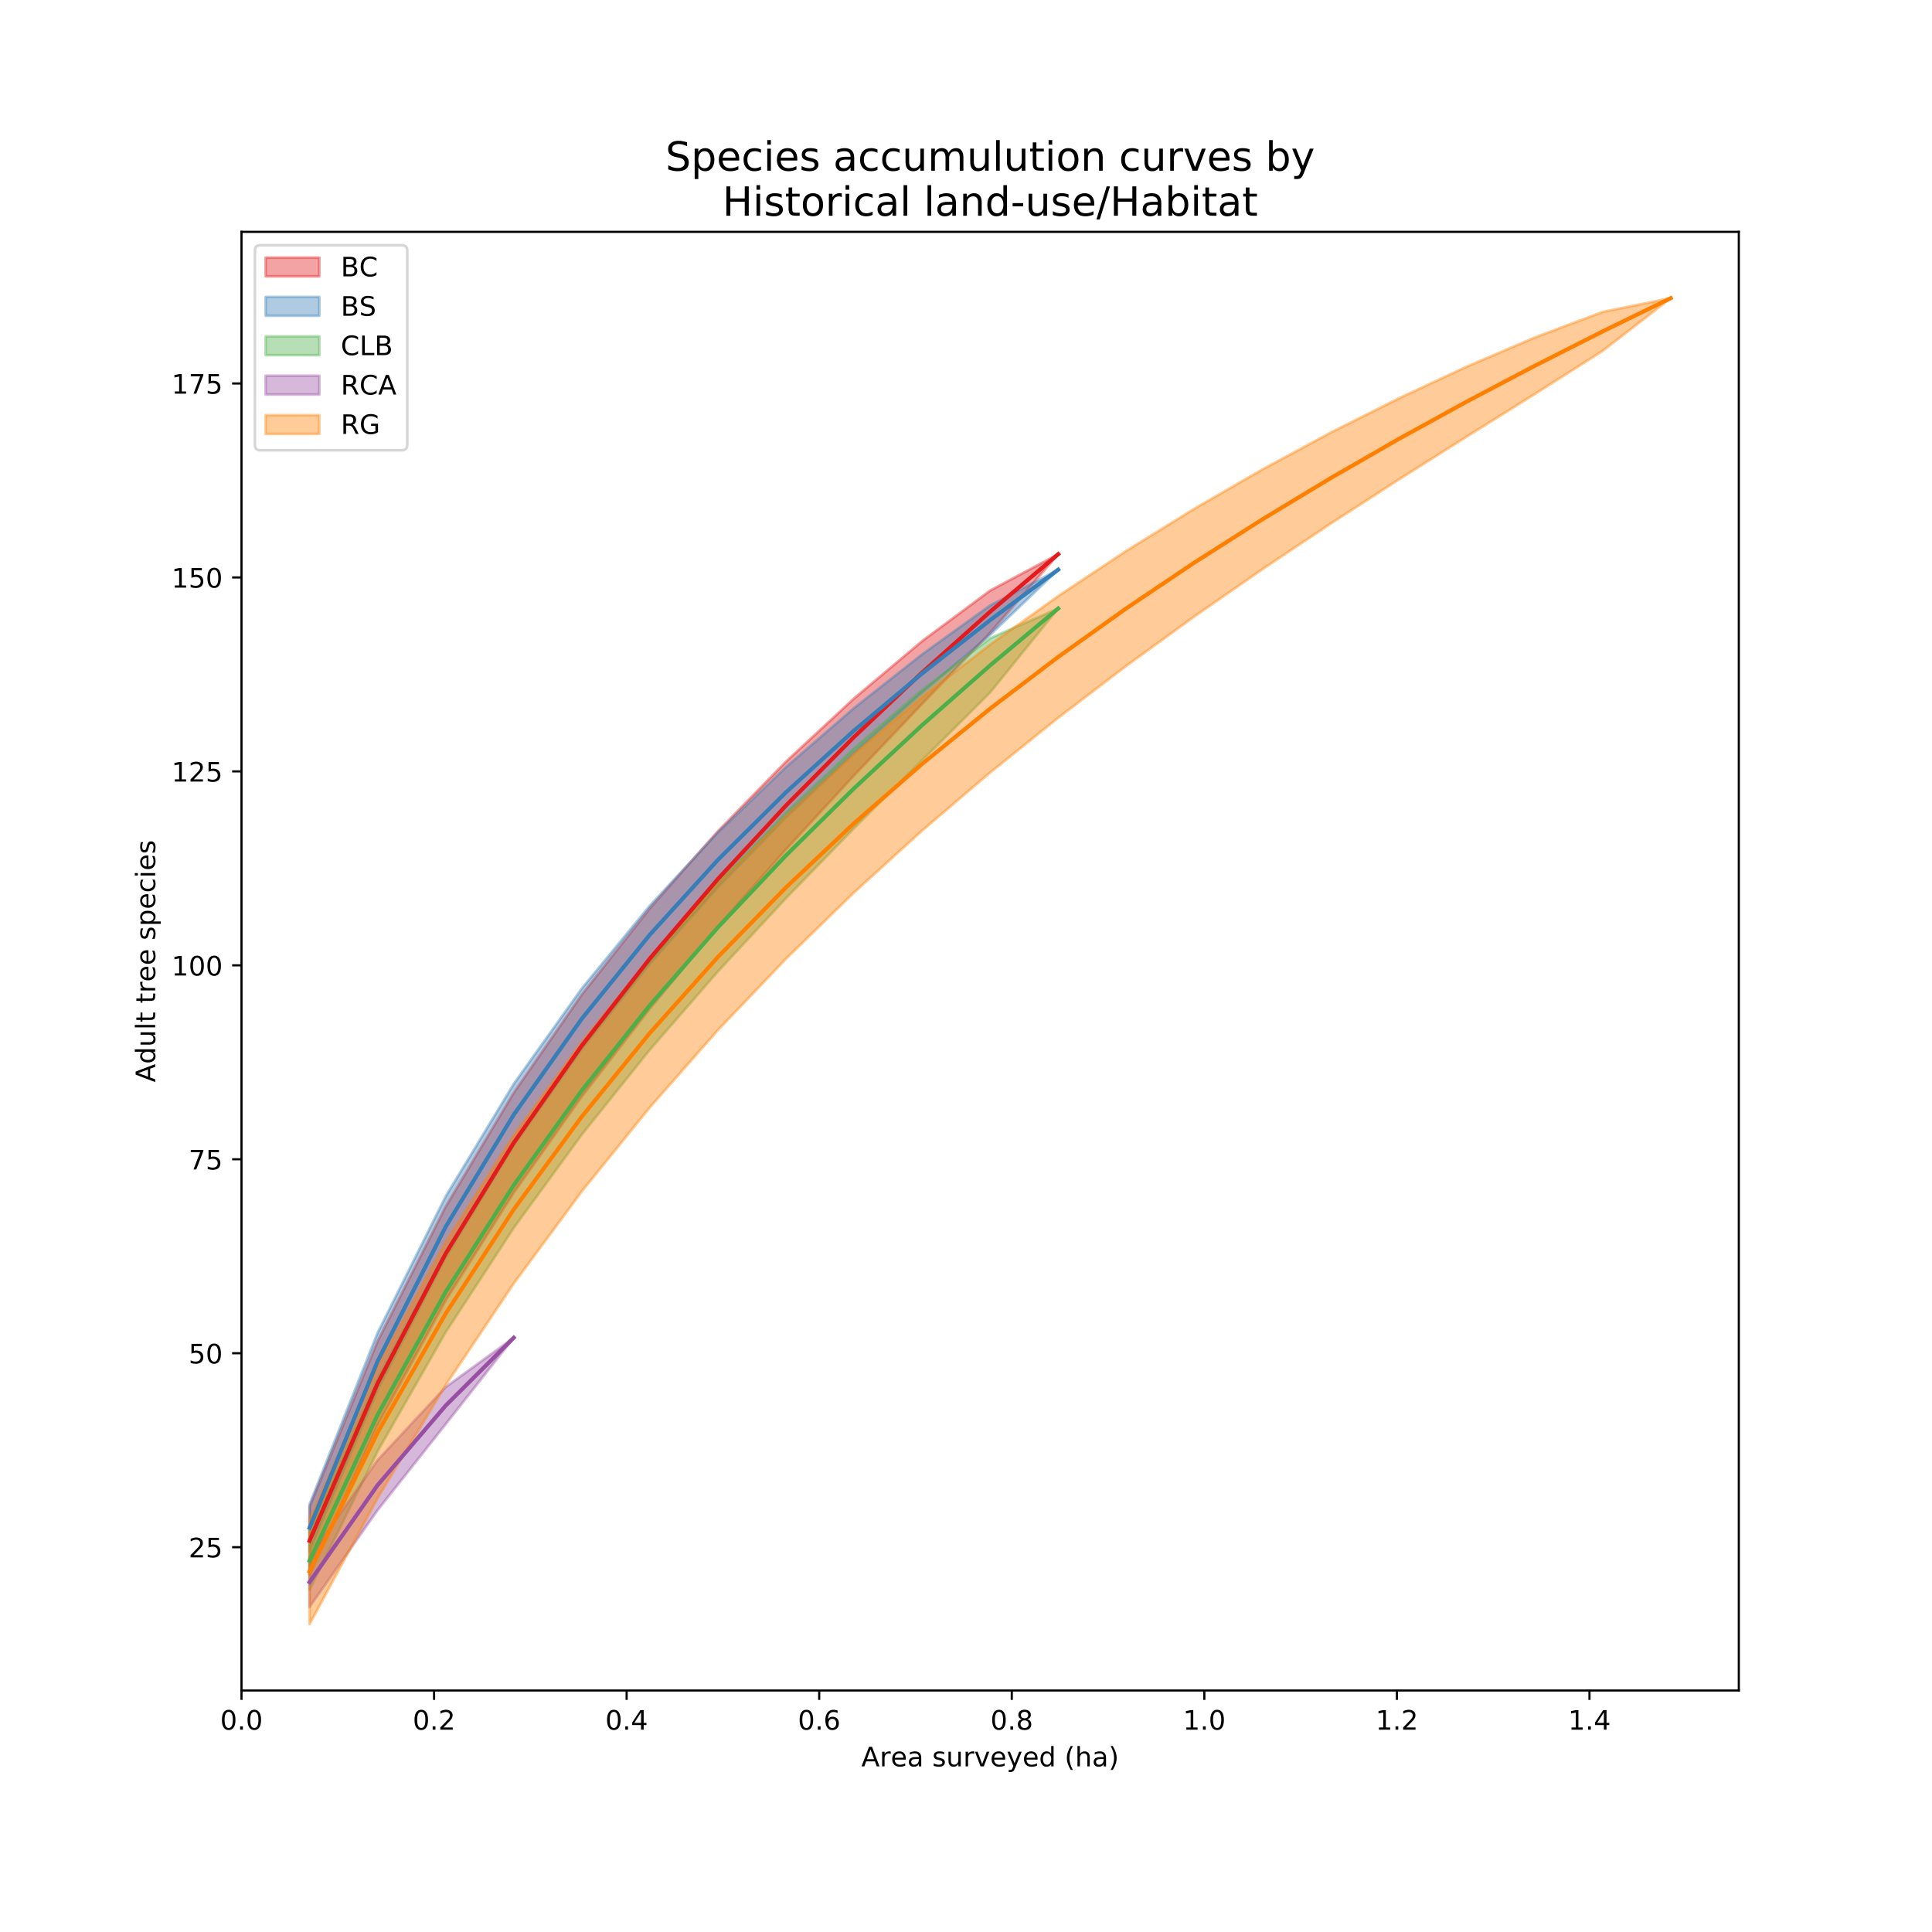 <?xml version="1.0" encoding="UTF-8" standalone="no"?>
<!-- Created with matplotlib (https://matplotlib.org/) -->

<svg
   xmlns:dc="http://purl.org/dc/elements/1.1/"
   xmlns:cc="http://creativecommons.org/ns#"
   xmlns:rdf="http://www.w3.org/1999/02/22-rdf-syntax-ns#"
   xmlns:svg="http://www.w3.org/2000/svg"
   xmlns="http://www.w3.org/2000/svg"
   xmlns:xlink="http://www.w3.org/1999/xlink"
   xmlns:sodipodi="http://sodipodi.sourceforge.net/DTD/sodipodi-0.dtd"
   xmlns:inkscape="http://www.inkscape.org/namespaces/inkscape"
   height="720pt"
   version="1.1"
   viewBox="0 0 720 720"
   width="720pt"
   id="svg640"
   sodipodi:docname="LandUseSAC.svg"
   inkscape:export-filename="/home/daniel/Documents/analyses/losCedrosTrees/anaData/graphics/png/Fig1C_landuseSAC.png"
   inkscape:export-xdpi="200"
   inkscape:export-ydpi="200"
   inkscape:version="0.92.5 (2060ec1f9f, 2020-04-08)">
  <sodipodi:namedview
     pagecolor="#ffffff"
     bordercolor="#666666"
     borderopacity="1"
     objecttolerance="10"
     gridtolerance="10"
     guidetolerance="10"
     inkscape:pageopacity="0"
     inkscape:pageshadow="2"
     inkscape:window-width="1528"
     inkscape:window-height="836"
     id="namedview642"
     showgrid="false"
     inkscape:zoom="0.24583333"
     inkscape:cx="480"
     inkscape:cy="480"
     inkscape:window-x="72"
     inkscape:window-y="27"
     inkscape:window-maximized="1"
     inkscape:current-layer="svg640" />
  <defs
     id="defs4">
    <style
       type="text/css"
       id="style2">
*{stroke-linecap:butt;stroke-linejoin:round;}
  </style>
  </defs>
  <g
     id="figure_1">
    <g
       id="patch_1">
      <path
         d="M 0 720  L 720 720  L 720 0  L 0 0  z "
         style="fill:#ffffff;"
         id="path6" />
    </g>
    <g
       id="axes_1">
      <g
         id="patch_2">
        <path
           d="M 90 630  L 648 630  L 648 86.4  L 90 86.4  z "
           style="fill:#ffffff;"
           id="path9" />
      </g>
      <g
         id="PolyCollection_1">
        <defs
           id="defs13">
          <path
             d="M 115.364 -158.413  L 115.364 -133.227  L 140.727 -188.829  L 166.091 -235.339  L 191.455 -275.506  L 216.818 -311.352  L 242.182 -344.11  L 267.545 -374.621  L 292.909 -403.455  L 318.273 -431  L 343.636 -457.677  L 369 -484.169  L 394.364 -513.482  L 394.364 -513.482  L 394.364 -513.482  L 369 -499.909  L 343.636 -481.062  L 318.273 -459.71  L 292.909 -436.148  L 267.545 -410.221  L 242.182 -381.482  L 216.818 -349.293  L 191.455 -312.71  L 166.091 -270.318  L 140.727 -220.122  L 115.364 -158.413  z "
             id="mbe2c7a19f0"
             style="stroke:#e41a1c;stroke-opacity:0.4;" />
        </defs>
        <g
           clip-path="url(#pd5fb46b1fd)"
           id="g17">
          <use
             style="fill:#e41a1c;fill-opacity:0.4;stroke:#e41a1c;stroke-opacity:0.4;"
             x="0"
             xlink:href="#mbe2c7a19f0"
             y="720"
             id="use15" />
        </g>
      </g>
      <g
         id="PolyCollection_2">
        <defs
           id="defs21">
          <path
             d="M 115.364 -159.352  L 115.364 -141.925  L 140.727 -202.124  L 166.091 -251.499  L 191.455 -293.104  L 216.818 -329.081  L 242.182 -360.841  L 267.545 -389.366  L 292.909 -415.361  L 318.273 -439.362  L 343.636 -461.899  L 369 -483.434  L 394.364 -507.699  L 394.364 -507.699  L 394.364 -507.699  L 369 -494.38  L 343.636 -476.139  L 318.273 -456.132  L 292.909 -434.113  L 267.545 -409.749  L 242.182 -382.493  L 216.818 -351.613  L 191.455 -316.046  L 166.091 -274.134  L 140.727 -223.299  L 115.364 -159.352  z "
             id="md3414f734a"
             style="stroke:#377eb8;stroke-opacity:0.4;" />
        </defs>
        <g
           clip-path="url(#pd5fb46b1fd)"
           id="g25">
          <use
             style="fill:#377eb8;fill-opacity:0.4;stroke:#377eb8;stroke-opacity:0.4;"
             x="0"
             xlink:href="#md3414f734a"
             y="720"
             id="use23" />
        </g>
      </g>
      <g
         id="PolyCollection_3">
        <defs
           id="defs29">
          <path
             d="M 115.364 -149.177  L 115.364 -127.525  L 140.727 -179.174  L 166.091 -223.507  L 191.455 -262.404  L 216.818 -297.185  L 242.182 -328.799  L 267.545 -357.956  L 292.909 -385.269  L 318.273 -411.336  L 343.636 -436.606  L 369 -461.934  L 394.364 -493.244  L 394.364 -493.244  L 394.364 -493.244  L 369 -482.149  L 343.636 -462.883  L 318.273 -441.079  L 292.909 -417.129  L 267.545 -390.833  L 242.182 -361.943  L 216.818 -329.978  L 191.455 -294.213  L 166.091 -253.58  L 140.727 -206.298  L 115.364 -149.177  z "
             id="m86d11d5c8f"
             style="stroke:#4daf4a;stroke-opacity:0.4;" />
        </defs>
        <g
           clip-path="url(#pd5fb46b1fd)"
           id="g33">
          <use
             style="fill:#4daf4a;fill-opacity:0.4;stroke:#4daf4a;stroke-opacity:0.4;"
             x="0"
             xlink:href="#m86d11d5c8f"
             y="720"
             id="use31" />
        </g>
      </g>
      <g
         id="PolyCollection_4">
        <defs
           id="defs37">
          <path
             d="M 115.364 -139.656  L 115.364 -121.144  L 140.727 -157.231  L 166.091 -189.279  L 191.455 -221.472  L 191.455 -221.472  L 191.455 -221.472  L 166.091 -203.07  L 140.727 -175.849  L 115.364 -139.656  z "
             id="mf42bf77bb5"
             style="stroke:#984ea3;stroke-opacity:0.4;" />
        </defs>
        <g
           clip-path="url(#pd5fb46b1fd)"
           id="g41">
          <use
             style="fill:#984ea3;fill-opacity:0.4;stroke:#984ea3;stroke-opacity:0.4;"
             x="0"
             xlink:href="#mf42bf77bb5"
             y="720"
             id="use39" />
        </g>
      </g>
      <g
         id="PolyCollection_5">
        <defs
           id="defs45">
          <path
             d="M 115.364 -153.939  L 115.364 -114.709  L 140.727 -161.723  L 166.091 -203.818  L 191.455 -241.682  L 216.818 -276.003  L 242.182 -307.331  L 267.545 -336.106  L 292.909 -362.691  L 318.273 -387.39  L 343.636 -410.453  L 369 -432.097  L 394.364 -452.507  L 419.727 -471.845  L 445.091 -490.254  L 470.455 -507.869  L 495.818 -524.815  L 521.182 -541.224  L 546.545 -557.254  L 571.909 -573.11  L 597.273 -589.244  L 622.636 -608.891  L 622.636 -608.891  L 622.636 -608.891  L 597.273 -603.757  L 571.909 -594.2  L 546.545 -583.34  L 521.182 -571.498  L 495.818 -558.738  L 470.455 -545.058  L 445.091 -530.409  L 419.727 -514.713  L 394.364 -497.868  L 369 -479.744  L 343.636 -460.18  L 318.273 -438.979  L 292.909 -415.893  L 267.545 -390.61  L 242.182 -362.733  L 216.818 -331.732  L 191.455 -296.878  L 166.091 -257.092  L 140.727 -210.594  L 115.364 -153.939  z "
             id="ma23b5cc441"
             style="stroke:#ff7f00;stroke-opacity:0.4;" />
        </defs>
        <g
           clip-path="url(#pd5fb46b1fd)"
           id="g49">
          <use
             style="fill:#ff7f00;fill-opacity:0.4;stroke:#ff7f00;stroke-opacity:0.4;"
             x="0"
             xlink:href="#ma23b5cc441"
             y="720"
             id="use47" />
        </g>
      </g>
      <g
         id="matplotlib.axis_1">
        <g
           id="xtick_1">
          <g
             id="line2d_1">
            <defs
               id="defs53">
              <path
                 d="M 0 0  L 0 3.5  "
                 id="m567bb59983"
                 style="stroke:#000000;stroke-width:0.8;" />
            </defs>
            <g
               id="g57">
              <use
                 style="stroke:#000000;stroke-width:0.8;"
                 x="90"
                 xlink:href="#m567bb59983"
                 y="630"
                 id="use55" />
            </g>
          </g>
          <g
             id="text_1">
            <!-- 0.0 -->
            <defs
               id="defs62">
              <path
                 d="M 31.781 66.406  Q 24.172 66.406 20.328 58.906  Q 16.5 51.422 16.5 36.375  Q 16.5 21.391 20.328 13.891  Q 24.172 6.391 31.781 6.391  Q 39.453 6.391 43.281 13.891  Q 47.125 21.391 47.125 36.375  Q 47.125 51.422 43.281 58.906  Q 39.453 66.406 31.781 66.406  z M 31.781 74.219  Q 44.047 74.219 50.516 64.516  Q 56.984 54.828 56.984 36.375  Q 56.984 17.969 50.516 8.266  Q 44.047 -1.422 31.781 -1.422  Q 19.531 -1.422 13.062 8.266  Q 6.594 17.969 6.594 36.375  Q 6.594 54.828 13.062 64.516  Q 19.531 74.219 31.781 74.219  z "
                 id="DejaVuSans-48" />
              <path
                 d="M 10.688 12.406  L 21 12.406  L 21 0  L 10.688 0  z "
                 id="DejaVuSans-46" />
            </defs>
            <g
               transform="translate(82.048 644.598)scale(0.1 -0.1)"
               id="g70">
              <use
                 xlink:href="#DejaVuSans-48"
                 id="use64" />
              <use
                 x="63.623"
                 xlink:href="#DejaVuSans-46"
                 id="use66" />
              <use
                 x="95.41"
                 xlink:href="#DejaVuSans-48"
                 id="use68" />
            </g>
          </g>
        </g>
        <g
           id="xtick_2">
          <g
             id="line2d_2">
            <g
               id="g76">
              <use
                 style="stroke:#000000;stroke-width:0.8;"
                 x="161.764"
                 xlink:href="#m567bb59983"
                 y="630"
                 id="use74" />
            </g>
          </g>
          <g
             id="text_2">
            <!-- 0.2 -->
            <defs
               id="defs80">
              <path
                 d="M 19.188 8.297  L 53.609 8.297  L 53.609 0  L 7.328 0  L 7.328 8.297  Q 12.938 14.109 22.625 23.891  Q 32.328 33.688 34.812 36.531  Q 39.547 41.844 41.422 45.531  Q 43.312 49.219 43.312 52.781  Q 43.312 58.594 39.234 62.25  Q 35.156 65.922 28.609 65.922  Q 23.969 65.922 18.812 64.312  Q 13.672 62.703 7.812 59.422  L 7.812 69.391  Q 13.766 71.781 18.938 73  Q 24.125 74.219 28.422 74.219  Q 39.75 74.219 46.484 68.547  Q 53.219 62.891 53.219 53.422  Q 53.219 48.922 51.531 44.891  Q 49.859 40.875 45.406 35.406  Q 44.188 33.984 37.641 27.219  Q 31.109 20.453 19.188 8.297  z "
                 id="DejaVuSans-50" />
            </defs>
            <g
               transform="translate(153.813 644.598)scale(0.1 -0.1)"
               id="g88">
              <use
                 xlink:href="#DejaVuSans-48"
                 id="use82" />
              <use
                 x="63.623"
                 xlink:href="#DejaVuSans-46"
                 id="use84" />
              <use
                 x="95.41"
                 xlink:href="#DejaVuSans-50"
                 id="use86" />
            </g>
          </g>
        </g>
        <g
           id="xtick_3">
          <g
             id="line2d_3">
            <g
               id="g94">
              <use
                 style="stroke:#000000;stroke-width:0.8;"
                 x="233.529"
                 xlink:href="#m567bb59983"
                 y="630"
                 id="use92" />
            </g>
          </g>
          <g
             id="text_3">
            <!-- 0.4 -->
            <defs
               id="defs98">
              <path
                 d="M 37.797 64.312  L 12.891 25.391  L 37.797 25.391  z M 35.203 72.906  L 47.609 72.906  L 47.609 25.391  L 58.016 25.391  L 58.016 17.188  L 47.609 17.188  L 47.609 0  L 37.797 0  L 37.797 17.188  L 4.891 17.188  L 4.891 26.703  z "
                 id="DejaVuSans-52" />
            </defs>
            <g
               transform="translate(225.577 644.598)scale(0.1 -0.1)"
               id="g106">
              <use
                 xlink:href="#DejaVuSans-48"
                 id="use100" />
              <use
                 x="63.623"
                 xlink:href="#DejaVuSans-46"
                 id="use102" />
              <use
                 x="95.41"
                 xlink:href="#DejaVuSans-52"
                 id="use104" />
            </g>
          </g>
        </g>
        <g
           id="xtick_4">
          <g
             id="line2d_4">
            <g
               id="g112">
              <use
                 style="stroke:#000000;stroke-width:0.8;"
                 x="305.293"
                 xlink:href="#m567bb59983"
                 y="630"
                 id="use110" />
            </g>
          </g>
          <g
             id="text_4">
            <!-- 0.6 -->
            <defs
               id="defs116">
              <path
                 d="M 33.016 40.375  Q 26.375 40.375 22.484 35.828  Q 18.609 31.297 18.609 23.391  Q 18.609 15.531 22.484 10.953  Q 26.375 6.391 33.016 6.391  Q 39.656 6.391 43.531 10.953  Q 47.406 15.531 47.406 23.391  Q 47.406 31.297 43.531 35.828  Q 39.656 40.375 33.016 40.375  z M 52.594 71.297  L 52.594 62.312  Q 48.875 64.062 45.094 64.984  Q 41.312 65.922 37.594 65.922  Q 27.828 65.922 22.672 59.328  Q 17.531 52.734 16.797 39.406  Q 19.672 43.656 24.016 45.922  Q 28.375 48.188 33.594 48.188  Q 44.578 48.188 50.953 41.516  Q 57.328 34.859 57.328 23.391  Q 57.328 12.156 50.688 5.359  Q 44.047 -1.422 33.016 -1.422  Q 20.359 -1.422 13.672 8.266  Q 6.984 17.969 6.984 36.375  Q 6.984 53.656 15.188 63.938  Q 23.391 74.219 37.203 74.219  Q 40.922 74.219 44.703 73.484  Q 48.484 72.75 52.594 71.297  z "
                 id="DejaVuSans-54" />
            </defs>
            <g
               transform="translate(297.342 644.598)scale(0.1 -0.1)"
               id="g124">
              <use
                 xlink:href="#DejaVuSans-48"
                 id="use118" />
              <use
                 x="63.623"
                 xlink:href="#DejaVuSans-46"
                 id="use120" />
              <use
                 x="95.41"
                 xlink:href="#DejaVuSans-54"
                 id="use122" />
            </g>
          </g>
        </g>
        <g
           id="xtick_5">
          <g
             id="line2d_5">
            <g
               id="g130">
              <use
                 style="stroke:#000000;stroke-width:0.8;"
                 x="377.058"
                 xlink:href="#m567bb59983"
                 y="630"
                 id="use128" />
            </g>
          </g>
          <g
             id="text_5">
            <!-- 0.8 -->
            <defs
               id="defs134">
              <path
                 d="M 31.781 34.625  Q 24.75 34.625 20.719 30.859  Q 16.703 27.094 16.703 20.516  Q 16.703 13.922 20.719 10.156  Q 24.75 6.391 31.781 6.391  Q 38.812 6.391 42.859 10.172  Q 46.922 13.969 46.922 20.516  Q 46.922 27.094 42.891 30.859  Q 38.875 34.625 31.781 34.625  z M 21.922 38.812  Q 15.578 40.375 12.031 44.719  Q 8.5 49.078 8.5 55.328  Q 8.5 64.062 14.719 69.141  Q 20.953 74.219 31.781 74.219  Q 42.672 74.219 48.875 69.141  Q 55.078 64.062 55.078 55.328  Q 55.078 49.078 51.531 44.719  Q 48 40.375 41.703 38.812  Q 48.828 37.156 52.797 32.312  Q 56.781 27.484 56.781 20.516  Q 56.781 9.906 50.312 4.234  Q 43.844 -1.422 31.781 -1.422  Q 19.734 -1.422 13.25 4.234  Q 6.781 9.906 6.781 20.516  Q 6.781 27.484 10.781 32.312  Q 14.797 37.156 21.922 38.812  z M 18.312 54.391  Q 18.312 48.734 21.844 45.562  Q 25.391 42.391 31.781 42.391  Q 38.141 42.391 41.719 45.562  Q 45.312 48.734 45.312 54.391  Q 45.312 60.062 41.719 63.234  Q 38.141 66.406 31.781 66.406  Q 25.391 66.406 21.844 63.234  Q 18.312 60.062 18.312 54.391  z "
                 id="DejaVuSans-56" />
            </defs>
            <g
               transform="translate(369.106 644.598)scale(0.1 -0.1)"
               id="g142">
              <use
                 xlink:href="#DejaVuSans-48"
                 id="use136" />
              <use
                 x="63.623"
                 xlink:href="#DejaVuSans-46"
                 id="use138" />
              <use
                 x="95.41"
                 xlink:href="#DejaVuSans-56"
                 id="use140" />
            </g>
          </g>
        </g>
        <g
           id="xtick_6">
          <g
             id="line2d_6">
            <g
               id="g148">
              <use
                 style="stroke:#000000;stroke-width:0.8;"
                 x="448.822"
                 xlink:href="#m567bb59983"
                 y="630"
                 id="use146" />
            </g>
          </g>
          <g
             id="text_6">
            <!-- 1.0 -->
            <defs
               id="defs152">
              <path
                 d="M 12.406 8.297  L 28.516 8.297  L 28.516 63.922  L 10.984 60.406  L 10.984 69.391  L 28.422 72.906  L 38.281 72.906  L 38.281 8.297  L 54.391 8.297  L 54.391 0  L 12.406 0  z "
                 id="DejaVuSans-49" />
            </defs>
            <g
               transform="translate(440.87 644.598)scale(0.1 -0.1)"
               id="g160">
              <use
                 xlink:href="#DejaVuSans-49"
                 id="use154" />
              <use
                 x="63.623"
                 xlink:href="#DejaVuSans-46"
                 id="use156" />
              <use
                 x="95.41"
                 xlink:href="#DejaVuSans-48"
                 id="use158" />
            </g>
          </g>
        </g>
        <g
           id="xtick_7">
          <g
             id="line2d_7">
            <g
               id="g166">
              <use
                 style="stroke:#000000;stroke-width:0.8;"
                 x="520.586"
                 xlink:href="#m567bb59983"
                 y="630"
                 id="use164" />
            </g>
          </g>
          <g
             id="text_7">
            <!-- 1.2 -->
            <g
               transform="translate(512.635 644.598)scale(0.1 -0.1)"
               id="g175">
              <use
                 xlink:href="#DejaVuSans-49"
                 id="use169" />
              <use
                 x="63.623"
                 xlink:href="#DejaVuSans-46"
                 id="use171" />
              <use
                 x="95.41"
                 xlink:href="#DejaVuSans-50"
                 id="use173" />
            </g>
          </g>
        </g>
        <g
           id="xtick_8">
          <g
             id="line2d_8">
            <g
               id="g181">
              <use
                 style="stroke:#000000;stroke-width:0.8;"
                 x="592.351"
                 xlink:href="#m567bb59983"
                 y="630"
                 id="use179" />
            </g>
          </g>
          <g
             id="text_8">
            <!-- 1.4 -->
            <g
               transform="translate(584.399 644.598)scale(0.1 -0.1)"
               id="g190">
              <use
                 xlink:href="#DejaVuSans-49"
                 id="use184" />
              <use
                 x="63.623"
                 xlink:href="#DejaVuSans-46"
                 id="use186" />
              <use
                 x="95.41"
                 xlink:href="#DejaVuSans-52"
                 id="use188" />
            </g>
          </g>
        </g>
        <g
           id="text_9">
          <!-- Area surveyed (ha) -->
          <defs
             id="defs207">
            <path
               d="M 34.188 63.188  L 20.797 26.906  L 47.609 26.906  z M 28.609 72.906  L 39.797 72.906  L 67.578 0  L 57.328 0  L 50.688 18.703  L 17.828 18.703  L 11.188 0  L 0.781 0  z "
               id="DejaVuSans-65" />
            <path
               d="M 41.109 46.297  Q 39.594 47.172 37.812 47.578  Q 36.031 48 33.891 48  Q 26.266 48 22.188 43.047  Q 18.109 38.094 18.109 28.812  L 18.109 0  L 9.078 0  L 9.078 54.688  L 18.109 54.688  L 18.109 46.188  Q 20.953 51.172 25.484 53.578  Q 30.031 56 36.531 56  Q 37.453 56 38.578 55.875  Q 39.703 55.766 41.062 55.516  z "
               id="DejaVuSans-114" />
            <path
               d="M 56.203 29.594  L 56.203 25.203  L 14.891 25.203  Q 15.484 15.922 20.484 11.062  Q 25.484 6.203 34.422 6.203  Q 39.594 6.203 44.453 7.469  Q 49.312 8.734 54.109 11.281  L 54.109 2.781  Q 49.266 0.734 44.188 -0.344  Q 39.109 -1.422 33.891 -1.422  Q 20.797 -1.422 13.156 6.188  Q 5.516 13.812 5.516 26.812  Q 5.516 40.234 12.766 48.109  Q 20.016 56 32.328 56  Q 43.359 56 49.781 48.891  Q 56.203 41.797 56.203 29.594  z M 47.219 32.234  Q 47.125 39.594 43.094 43.984  Q 39.062 48.391 32.422 48.391  Q 24.906 48.391 20.391 44.141  Q 15.875 39.891 15.188 32.172  z "
               id="DejaVuSans-101" />
            <path
               d="M 34.281 27.484  Q 23.391 27.484 19.188 25  Q 14.984 22.516 14.984 16.5  Q 14.984 11.719 18.141 8.906  Q 21.297 6.109 26.703 6.109  Q 34.188 6.109 38.703 11.406  Q 43.219 16.703 43.219 25.484  L 43.219 27.484  z M 52.203 31.203  L 52.203 0  L 43.219 0  L 43.219 8.297  Q 40.141 3.328 35.547 0.953  Q 30.953 -1.422 24.312 -1.422  Q 15.922 -1.422 10.953 3.297  Q 6 8.016 6 15.922  Q 6 25.141 12.172 29.828  Q 18.359 34.516 30.609 34.516  L 43.219 34.516  L 43.219 35.406  Q 43.219 41.609 39.141 45  Q 35.062 48.391 27.688 48.391  Q 23 48.391 18.547 47.266  Q 14.109 46.141 10.016 43.891  L 10.016 52.203  Q 14.938 54.109 19.578 55.047  Q 24.219 56 28.609 56  Q 40.484 56 46.344 49.844  Q 52.203 43.703 52.203 31.203  z "
               id="DejaVuSans-97" />
            <path
               id="DejaVuSans-32" />
            <path
               d="M 44.281 53.078  L 44.281 44.578  Q 40.484 46.531 36.375 47.5  Q 32.281 48.484 27.875 48.484  Q 21.188 48.484 17.844 46.438  Q 14.5 44.391 14.5 40.281  Q 14.5 37.156 16.891 35.375  Q 19.281 33.594 26.516 31.984  L 29.594 31.297  Q 39.156 29.25 43.188 25.516  Q 47.219 21.781 47.219 15.094  Q 47.219 7.469 41.188 3.016  Q 35.156 -1.422 24.609 -1.422  Q 20.219 -1.422 15.453 -0.562  Q 10.688 0.297 5.422 2  L 5.422 11.281  Q 10.406 8.688 15.234 7.391  Q 20.062 6.109 24.812 6.109  Q 31.156 6.109 34.562 8.281  Q 37.984 10.453 37.984 14.406  Q 37.984 18.062 35.516 20.016  Q 33.062 21.969 24.703 23.781  L 21.578 24.516  Q 13.234 26.266 9.516 29.906  Q 5.812 33.547 5.812 39.891  Q 5.812 47.609 11.281 51.797  Q 16.75 56 26.812 56  Q 31.781 56 36.172 55.266  Q 40.578 54.547 44.281 53.078  z "
               id="DejaVuSans-115" />
            <path
               d="M 8.5 21.578  L 8.5 54.688  L 17.484 54.688  L 17.484 21.922  Q 17.484 14.156 20.5 10.266  Q 23.531 6.391 29.594 6.391  Q 36.859 6.391 41.078 11.031  Q 45.312 15.672 45.312 23.688  L 45.312 54.688  L 54.297 54.688  L 54.297 0  L 45.312 0  L 45.312 8.406  Q 42.047 3.422 37.719 1  Q 33.406 -1.422 27.688 -1.422  Q 18.266 -1.422 13.375 4.438  Q 8.5 10.297 8.5 21.578  z M 31.109 56  z "
               id="DejaVuSans-117" />
            <path
               d="M 2.984 54.688  L 12.5 54.688  L 29.594 8.797  L 46.688 54.688  L 56.203 54.688  L 35.688 0  L 23.484 0  z "
               id="DejaVuSans-118" />
            <path
               d="M 32.172 -5.078  Q 28.375 -14.844 24.75 -17.812  Q 21.141 -20.797 15.094 -20.797  L 7.906 -20.797  L 7.906 -13.281  L 13.188 -13.281  Q 16.891 -13.281 18.938 -11.516  Q 21 -9.766 23.484 -3.219  L 25.094 0.875  L 2.984 54.688  L 12.5 54.688  L 29.594 11.922  L 46.688 54.688  L 56.203 54.688  z "
               id="DejaVuSans-121" />
            <path
               d="M 45.406 46.391  L 45.406 75.984  L 54.391 75.984  L 54.391 0  L 45.406 0  L 45.406 8.203  Q 42.578 3.328 38.25 0.953  Q 33.938 -1.422 27.875 -1.422  Q 17.969 -1.422 11.734 6.484  Q 5.516 14.406 5.516 27.297  Q 5.516 40.188 11.734 48.094  Q 17.969 56 27.875 56  Q 33.938 56 38.25 53.625  Q 42.578 51.266 45.406 46.391  z M 14.797 27.297  Q 14.797 17.391 18.875 11.75  Q 22.953 6.109 30.078 6.109  Q 37.203 6.109 41.297 11.75  Q 45.406 17.391 45.406 27.297  Q 45.406 37.203 41.297 42.844  Q 37.203 48.484 30.078 48.484  Q 22.953 48.484 18.875 42.844  Q 14.797 37.203 14.797 27.297  z "
               id="DejaVuSans-100" />
            <path
               d="M 31 75.875  Q 24.469 64.656 21.281 53.656  Q 18.109 42.672 18.109 31.391  Q 18.109 20.125 21.312 9.062  Q 24.516 -2 31 -13.188  L 23.188 -13.188  Q 15.875 -1.703 12.234 9.375  Q 8.594 20.453 8.594 31.391  Q 8.594 42.281 12.203 53.312  Q 15.828 64.359 23.188 75.875  z "
               id="DejaVuSans-40" />
            <path
               d="M 54.891 33.016  L 54.891 0  L 45.906 0  L 45.906 32.719  Q 45.906 40.484 42.875 44.328  Q 39.844 48.188 33.797 48.188  Q 26.516 48.188 22.312 43.547  Q 18.109 38.922 18.109 30.906  L 18.109 0  L 9.078 0  L 9.078 75.984  L 18.109 75.984  L 18.109 46.188  Q 21.344 51.125 25.703 53.562  Q 30.078 56 35.797 56  Q 45.219 56 50.047 50.172  Q 54.891 44.344 54.891 33.016  z "
               id="DejaVuSans-104" />
            <path
               d="M 8.016 75.875  L 15.828 75.875  Q 23.141 64.359 26.781 53.312  Q 30.422 42.281 30.422 31.391  Q 30.422 20.453 26.781 9.375  Q 23.141 -1.703 15.828 -13.188  L 8.016 -13.188  Q 14.5 -2 17.703 9.062  Q 20.906 20.125 20.906 31.391  Q 20.906 42.672 17.703 53.656  Q 14.5 64.656 8.016 75.875  z "
               id="DejaVuSans-41" />
          </defs>
          <g
             transform="translate(320.998 658.277)scale(0.1 -0.1)"
             id="g245">
            <use
               xlink:href="#DejaVuSans-65"
               id="use209" />
            <use
               x="68.408"
               xlink:href="#DejaVuSans-114"
               id="use211" />
            <use
               x="109.49"
               xlink:href="#DejaVuSans-101"
               id="use213" />
            <use
               x="171.014"
               xlink:href="#DejaVuSans-97"
               id="use215" />
            <use
               x="232.293"
               xlink:href="#DejaVuSans-32"
               id="use217" />
            <use
               x="264.08"
               xlink:href="#DejaVuSans-115"
               id="use219" />
            <use
               x="316.18"
               xlink:href="#DejaVuSans-117"
               id="use221" />
            <use
               x="379.559"
               xlink:href="#DejaVuSans-114"
               id="use223" />
            <use
               x="420.672"
               xlink:href="#DejaVuSans-118"
               id="use225" />
            <use
               x="479.852"
               xlink:href="#DejaVuSans-101"
               id="use227" />
            <use
               x="541.375"
               xlink:href="#DejaVuSans-121"
               id="use229" />
            <use
               x="600.555"
               xlink:href="#DejaVuSans-101"
               id="use231" />
            <use
               x="662.078"
               xlink:href="#DejaVuSans-100"
               id="use233" />
            <use
               x="725.555"
               xlink:href="#DejaVuSans-32"
               id="use235" />
            <use
               x="757.342"
               xlink:href="#DejaVuSans-40"
               id="use237" />
            <use
               x="796.355"
               xlink:href="#DejaVuSans-104"
               id="use239" />
            <use
               x="859.734"
               xlink:href="#DejaVuSans-97"
               id="use241" />
            <use
               x="921.014"
               xlink:href="#DejaVuSans-41"
               id="use243" />
          </g>
        </g>
      </g>
      <g
         id="matplotlib.axis_2">
        <g
           id="ytick_1">
          <g
             id="line2d_9">
            <defs
               id="defs250">
              <path
                 d="M 0 0  L -3.5 0  "
                 id="m61ad10084d"
                 style="stroke:#000000;stroke-width:0.8;" />
            </defs>
            <g
               id="g254">
              <use
                 style="stroke:#000000;stroke-width:0.8;"
                 x="90"
                 xlink:href="#m61ad10084d"
                 y="576.59"
                 id="use252" />
            </g>
          </g>
          <g
             id="text_10">
            <!-- 25 -->
            <defs
               id="defs258">
              <path
                 d="M 10.797 72.906  L 49.516 72.906  L 49.516 64.594  L 19.828 64.594  L 19.828 46.734  Q 21.969 47.469 24.109 47.828  Q 26.266 48.188 28.422 48.188  Q 40.625 48.188 47.75 41.5  Q 54.891 34.812 54.891 23.391  Q 54.891 11.625 47.562 5.094  Q 40.234 -1.422 26.906 -1.422  Q 22.312 -1.422 17.547 -0.641  Q 12.797 0.141 7.719 1.703  L 7.719 11.625  Q 12.109 9.234 16.797 8.062  Q 21.484 6.891 26.703 6.891  Q 35.156 6.891 40.078 11.328  Q 45.016 15.766 45.016 23.391  Q 45.016 31 40.078 35.438  Q 35.156 39.891 26.703 39.891  Q 22.75 39.891 18.812 39.016  Q 14.891 38.141 10.797 36.281  z "
                 id="DejaVuSans-53" />
            </defs>
            <g
               transform="translate(70.275 580.389)scale(0.1 -0.1)"
               id="g264">
              <use
                 xlink:href="#DejaVuSans-50"
                 id="use260" />
              <use
                 x="63.623"
                 xlink:href="#DejaVuSans-53"
                 id="use262" />
            </g>
          </g>
        </g>
        <g
           id="ytick_2">
          <g
             id="line2d_10">
            <g
               id="g270">
              <use
                 style="stroke:#000000;stroke-width:0.8;"
                 x="90"
                 xlink:href="#m61ad10084d"
                 y="504.31"
                 id="use268" />
            </g>
          </g>
          <g
             id="text_11">
            <!-- 50 -->
            <g
               transform="translate(70.275 508.109)scale(0.1 -0.1)"
               id="g277">
              <use
                 xlink:href="#DejaVuSans-53"
                 id="use273" />
              <use
                 x="63.623"
                 xlink:href="#DejaVuSans-48"
                 id="use275" />
            </g>
          </g>
        </g>
        <g
           id="ytick_3">
          <g
             id="line2d_11">
            <g
               id="g283">
              <use
                 style="stroke:#000000;stroke-width:0.8;"
                 x="90"
                 xlink:href="#m61ad10084d"
                 y="432.03"
                 id="use281" />
            </g>
          </g>
          <g
             id="text_12">
            <!-- 75 -->
            <defs
               id="defs287">
              <path
                 d="M 8.203 72.906  L 55.078 72.906  L 55.078 68.703  L 28.609 0  L 18.312 0  L 43.219 64.594  L 8.203 64.594  z "
                 id="DejaVuSans-55" />
            </defs>
            <g
               transform="translate(70.275 435.83)scale(0.1 -0.1)"
               id="g293">
              <use
                 xlink:href="#DejaVuSans-55"
                 id="use289" />
              <use
                 x="63.623"
                 xlink:href="#DejaVuSans-53"
                 id="use291" />
            </g>
          </g>
        </g>
        <g
           id="ytick_4">
          <g
             id="line2d_12">
            <g
               id="g299">
              <use
                 style="stroke:#000000;stroke-width:0.8;"
                 x="90"
                 xlink:href="#m61ad10084d"
                 y="359.751"
                 id="use297" />
            </g>
          </g>
          <g
             id="text_13">
            <!-- 100 -->
            <g
               transform="translate(63.913 363.55)scale(0.1 -0.1)"
               id="g308">
              <use
                 xlink:href="#DejaVuSans-49"
                 id="use302" />
              <use
                 x="63.623"
                 xlink:href="#DejaVuSans-48"
                 id="use304" />
              <use
                 x="127.246"
                 xlink:href="#DejaVuSans-48"
                 id="use306" />
            </g>
          </g>
        </g>
        <g
           id="ytick_5">
          <g
             id="line2d_13">
            <g
               id="g314">
              <use
                 style="stroke:#000000;stroke-width:0.8;"
                 x="90"
                 xlink:href="#m61ad10084d"
                 y="287.471"
                 id="use312" />
            </g>
          </g>
          <g
             id="text_14">
            <!-- 125 -->
            <g
               transform="translate(63.913 291.27)scale(0.1 -0.1)"
               id="g323">
              <use
                 xlink:href="#DejaVuSans-49"
                 id="use317" />
              <use
                 x="63.623"
                 xlink:href="#DejaVuSans-50"
                 id="use319" />
              <use
                 x="127.246"
                 xlink:href="#DejaVuSans-53"
                 id="use321" />
            </g>
          </g>
        </g>
        <g
           id="ytick_6">
          <g
             id="line2d_14">
            <g
               id="g329">
              <use
                 style="stroke:#000000;stroke-width:0.8;"
                 x="90"
                 xlink:href="#m61ad10084d"
                 y="215.192"
                 id="use327" />
            </g>
          </g>
          <g
             id="text_15">
            <!-- 150 -->
            <g
               transform="translate(63.913 218.991)scale(0.1 -0.1)"
               id="g338">
              <use
                 xlink:href="#DejaVuSans-49"
                 id="use332" />
              <use
                 x="63.623"
                 xlink:href="#DejaVuSans-53"
                 id="use334" />
              <use
                 x="127.246"
                 xlink:href="#DejaVuSans-48"
                 id="use336" />
            </g>
          </g>
        </g>
        <g
           id="ytick_7">
          <g
             id="line2d_15">
            <g
               id="g344">
              <use
                 style="stroke:#000000;stroke-width:0.8;"
                 x="90"
                 xlink:href="#m61ad10084d"
                 y="142.912"
                 id="use342" />
            </g>
          </g>
          <g
             id="text_16">
            <!-- 175 -->
            <g
               transform="translate(63.913 146.711)scale(0.1 -0.1)"
               id="g353">
              <use
                 xlink:href="#DejaVuSans-49"
                 id="use347" />
              <use
                 x="63.623"
                 xlink:href="#DejaVuSans-55"
                 id="use349" />
              <use
                 x="127.246"
                 xlink:href="#DejaVuSans-53"
                 id="use351" />
            </g>
          </g>
        </g>
        <g
           id="text_17">
          <!-- Adult tree species -->
          <defs
             id="defs362">
            <path
               d="M 9.422 75.984  L 18.406 75.984  L 18.406 0  L 9.422 0  z "
               id="DejaVuSans-108" />
            <path
               d="M 18.312 70.219  L 18.312 54.688  L 36.812 54.688  L 36.812 47.703  L 18.312 47.703  L 18.312 18.016  Q 18.312 11.328 20.141 9.422  Q 21.969 7.516 27.594 7.516  L 36.812 7.516  L 36.812 0  L 27.594 0  Q 17.188 0 13.234 3.875  Q 9.281 7.766 9.281 18.016  L 9.281 47.703  L 2.688 47.703  L 2.688 54.688  L 9.281 54.688  L 9.281 70.219  z "
               id="DejaVuSans-116" />
            <path
               d="M 18.109 8.203  L 18.109 -20.797  L 9.078 -20.797  L 9.078 54.688  L 18.109 54.688  L 18.109 46.391  Q 20.953 51.266 25.266 53.625  Q 29.594 56 35.594 56  Q 45.562 56 51.781 48.094  Q 58.016 40.188 58.016 27.297  Q 58.016 14.406 51.781 6.484  Q 45.562 -1.422 35.594 -1.422  Q 29.594 -1.422 25.266 0.953  Q 20.953 3.328 18.109 8.203  z M 48.688 27.297  Q 48.688 37.203 44.609 42.844  Q 40.531 48.484 33.406 48.484  Q 26.266 48.484 22.188 42.844  Q 18.109 37.203 18.109 27.297  Q 18.109 17.391 22.188 11.75  Q 26.266 6.109 33.406 6.109  Q 40.531 6.109 44.609 11.75  Q 48.688 17.391 48.688 27.297  z "
               id="DejaVuSans-112" />
            <path
               d="M 48.781 52.594  L 48.781 44.188  Q 44.969 46.297 41.141 47.344  Q 37.312 48.391 33.406 48.391  Q 24.656 48.391 19.812 42.844  Q 14.984 37.312 14.984 27.297  Q 14.984 17.281 19.812 11.734  Q 24.656 6.203 33.406 6.203  Q 37.312 6.203 41.141 7.25  Q 44.969 8.297 48.781 10.406  L 48.781 2.094  Q 45.016 0.344 40.984 -0.531  Q 36.969 -1.422 32.422 -1.422  Q 20.062 -1.422 12.781 6.344  Q 5.516 14.109 5.516 27.297  Q 5.516 40.672 12.859 48.328  Q 20.219 56 33.016 56  Q 37.156 56 41.109 55.141  Q 45.062 54.297 48.781 52.594  z "
               id="DejaVuSans-99" />
            <path
               d="M 9.422 54.688  L 18.406 54.688  L 18.406 0  L 9.422 0  z M 9.422 75.984  L 18.406 75.984  L 18.406 64.594  L 9.422 64.594  z "
               id="DejaVuSans-105" />
          </defs>
          <g
             transform="translate(57.833 403.332)rotate(-90)scale(0.1 -0.1)"
             id="g400">
            <use
               xlink:href="#DejaVuSans-65"
               id="use364" />
            <use
               x="68.393"
               xlink:href="#DejaVuSans-100"
               id="use366" />
            <use
               x="131.869"
               xlink:href="#DejaVuSans-117"
               id="use368" />
            <use
               x="195.248"
               xlink:href="#DejaVuSans-108"
               id="use370" />
            <use
               x="223.031"
               xlink:href="#DejaVuSans-116"
               id="use372" />
            <use
               x="262.24"
               xlink:href="#DejaVuSans-32"
               id="use374" />
            <use
               x="294.027"
               xlink:href="#DejaVuSans-116"
               id="use376" />
            <use
               x="333.236"
               xlink:href="#DejaVuSans-114"
               id="use378" />
            <use
               x="374.318"
               xlink:href="#DejaVuSans-101"
               id="use380" />
            <use
               x="435.842"
               xlink:href="#DejaVuSans-101"
               id="use382" />
            <use
               x="497.365"
               xlink:href="#DejaVuSans-32"
               id="use384" />
            <use
               x="529.152"
               xlink:href="#DejaVuSans-115"
               id="use386" />
            <use
               x="581.252"
               xlink:href="#DejaVuSans-112"
               id="use388" />
            <use
               x="644.729"
               xlink:href="#DejaVuSans-101"
               id="use390" />
            <use
               x="706.252"
               xlink:href="#DejaVuSans-99"
               id="use392" />
            <use
               x="761.232"
               xlink:href="#DejaVuSans-105"
               id="use394" />
            <use
               x="789.016"
               xlink:href="#DejaVuSans-101"
               id="use396" />
            <use
               x="850.539"
               xlink:href="#DejaVuSans-115"
               id="use398" />
          </g>
        </g>
      </g>
      <g
         id="line2d_16">
        <path
           clip-path="url(#pd5fb46b1fd)"
           d="M 115.364 574.18  L 140.727 515.524  L 166.091 467.171  L 191.455 425.892  L 216.818 389.678  L 242.182 357.204  L 267.545 327.579  L 292.909 300.198  L 318.273 274.645  L 343.636 250.631  L 369 227.961  L 394.364 206.518  "
           style="fill:none;stroke:#e41a1c;stroke-linecap:square;stroke-width:1.5;"
           id="path404" />
      </g>
      <g
         id="line2d_17">
        <path
           clip-path="url(#pd5fb46b1fd)"
           d="M 115.364 569.362  L 140.727 507.289  L 166.091 457.184  L 191.455 415.425  L 216.818 379.653  L 242.182 348.333  L 267.545 320.442  L 292.909 295.263  L 318.273 272.253  L 343.636 250.981  L 369 231.093  L 394.364 212.301  "
           style="fill:none;stroke:#377eb8;stroke-linecap:square;stroke-width:1.5;"
           id="path407" />
      </g>
      <g
         id="line2d_18">
        <path
           clip-path="url(#pd5fb46b1fd)"
           d="M 115.364 581.649  L 140.727 527.264  L 166.091 481.457  L 191.455 441.691  L 216.818 406.419  L 242.182 374.629  L 267.545 345.605  L 292.909 318.801  L 318.273 293.792  L 343.636 270.256  L 369 247.958  L 394.364 226.756  "
           style="fill:none;stroke:#4daf4a;stroke-linecap:square;stroke-width:1.5;"
           id="path410" />
      </g>
      <g
         id="line2d_19">
        <path
           clip-path="url(#pd5fb46b1fd)"
           d="M 115.364 589.6  L 140.727 553.46  L 166.091 523.825  L 191.455 498.528  "
           style="fill:none;stroke:#984ea3;stroke-linecap:square;stroke-width:1.5;"
           id="path413" />
      </g>
      <g
         id="line2d_20">
        <path
           clip-path="url(#pd5fb46b1fd)"
           d="M 115.364 585.676  L 140.727 533.841  L 166.091 489.545  L 191.455 450.72  L 216.818 416.132  L 242.182 384.968  L 267.545 356.642  L 292.909 330.708  L 318.273 306.816  L 343.636 284.684  L 369 264.08  L 394.364 244.813  L 419.727 226.721  L 445.091 209.668  L 470.455 193.537  L 495.818 178.223  L 521.182 163.639  L 546.545 149.703  L 571.909 136.345  L 597.273 123.5  L 622.636 111.109  "
           style="fill:none;stroke:#ff7f00;stroke-linecap:square;stroke-width:1.5;"
           id="path416" />
      </g>
      <g
         id="patch_3">
        <path
           d="M 90 630  L 90 86.4  "
           style="fill:none;stroke:#000000;stroke-linecap:square;stroke-linejoin:miter;stroke-width:0.8;"
           id="path419" />
      </g>
      <g
         id="patch_4">
        <path
           d="M 648 630  L 648 86.4  "
           style="fill:none;stroke:#000000;stroke-linecap:square;stroke-linejoin:miter;stroke-width:0.8;"
           id="path422" />
      </g>
      <g
         id="patch_5">
        <path
           d="M 90 630  L 648 630  "
           style="fill:none;stroke:#000000;stroke-linecap:square;stroke-linejoin:miter;stroke-width:0.8;"
           id="path425" />
      </g>
      <g
         id="patch_6">
        <path
           d="M 90 86.4  L 648 86.4  "
           style="fill:none;stroke:#000000;stroke-linecap:square;stroke-linejoin:miter;stroke-width:0.8;"
           id="path428" />
      </g>
      <g
         id="text_18">
        <!-- Species accumulution curves by -->
        <defs
           id="defs436">
          <path
             d="M 53.516 70.516  L 53.516 60.891  Q 47.906 63.578 42.922 64.891  Q 37.938 66.219 33.297 66.219  Q 25.25 66.219 20.875 63.094  Q 16.5 59.969 16.5 54.203  Q 16.5 49.359 19.406 46.891  Q 22.312 44.438 30.422 42.922  L 36.375 41.703  Q 47.406 39.594 52.656 34.297  Q 57.906 29 57.906 20.125  Q 57.906 9.516 50.797 4.047  Q 43.703 -1.422 29.984 -1.422  Q 24.812 -1.422 18.969 -0.25  Q 13.141 0.922 6.891 3.219  L 6.891 13.375  Q 12.891 10.016 18.656 8.297  Q 24.422 6.594 29.984 6.594  Q 38.422 6.594 43.016 9.906  Q 47.609 13.234 47.609 19.391  Q 47.609 24.75 44.312 27.781  Q 41.016 30.812 33.5 32.328  L 27.484 33.5  Q 16.453 35.688 11.516 40.375  Q 6.594 45.062 6.594 53.422  Q 6.594 63.094 13.406 68.656  Q 20.219 74.219 32.172 74.219  Q 37.312 74.219 42.625 73.281  Q 47.953 72.359 53.516 70.516  z "
             id="DejaVuSans-83" />
          <path
             d="M 52 44.188  Q 55.375 50.25 60.062 53.125  Q 64.75 56 71.094 56  Q 79.641 56 84.281 50.016  Q 88.922 44.047 88.922 33.016  L 88.922 0  L 79.891 0  L 79.891 32.719  Q 79.891 40.578 77.094 44.375  Q 74.312 48.188 68.609 48.188  Q 61.625 48.188 57.562 43.547  Q 53.516 38.922 53.516 30.906  L 53.516 0  L 44.484 0  L 44.484 32.719  Q 44.484 40.625 41.703 44.406  Q 38.922 48.188 33.109 48.188  Q 26.219 48.188 22.156 43.531  Q 18.109 38.875 18.109 30.906  L 18.109 0  L 9.078 0  L 9.078 54.688  L 18.109 54.688  L 18.109 46.188  Q 21.188 51.219 25.484 53.609  Q 29.781 56 35.688 56  Q 41.656 56 45.828 52.969  Q 50 49.953 52 44.188  z "
             id="DejaVuSans-109" />
          <path
             d="M 30.609 48.391  Q 23.391 48.391 19.188 42.75  Q 14.984 37.109 14.984 27.297  Q 14.984 17.484 19.156 11.844  Q 23.344 6.203 30.609 6.203  Q 37.797 6.203 41.984 11.859  Q 46.188 17.531 46.188 27.297  Q 46.188 37.016 41.984 42.703  Q 37.797 48.391 30.609 48.391  z M 30.609 56  Q 42.328 56 49.016 48.375  Q 55.719 40.766 55.719 27.297  Q 55.719 13.875 49.016 6.219  Q 42.328 -1.422 30.609 -1.422  Q 18.844 -1.422 12.172 6.219  Q 5.516 13.875 5.516 27.297  Q 5.516 40.766 12.172 48.375  Q 18.844 56 30.609 56  z "
             id="DejaVuSans-111" />
          <path
             d="M 54.891 33.016  L 54.891 0  L 45.906 0  L 45.906 32.719  Q 45.906 40.484 42.875 44.328  Q 39.844 48.188 33.797 48.188  Q 26.516 48.188 22.312 43.547  Q 18.109 38.922 18.109 30.906  L 18.109 0  L 9.078 0  L 9.078 54.688  L 18.109 54.688  L 18.109 46.188  Q 21.344 51.125 25.703 53.562  Q 30.078 56 35.797 56  Q 45.219 56 50.047 50.172  Q 54.891 44.344 54.891 33.016  z "
             id="DejaVuSans-110" />
          <path
             d="M 48.688 27.297  Q 48.688 37.203 44.609 42.844  Q 40.531 48.484 33.406 48.484  Q 26.266 48.484 22.188 42.844  Q 18.109 37.203 18.109 27.297  Q 18.109 17.391 22.188 11.75  Q 26.266 6.109 33.406 6.109  Q 40.531 6.109 44.609 11.75  Q 48.688 17.391 48.688 27.297  z M 18.109 46.391  Q 20.953 51.266 25.266 53.625  Q 29.594 56 35.594 56  Q 45.562 56 51.781 48.094  Q 58.016 40.188 58.016 27.297  Q 58.016 14.406 51.781 6.484  Q 45.562 -1.422 35.594 -1.422  Q 29.594 -1.422 25.266 0.953  Q 20.953 3.328 18.109 8.203  L 18.109 0  L 9.078 0  L 9.078 75.984  L 18.109 75.984  z "
             id="DejaVuSans-98" />
        </defs>
        <g
           transform="translate(248.003 63.603)scale(0.15 -0.15)"
           id="g498">
          <use
             xlink:href="#DejaVuSans-83"
             id="use438" />
          <use
             x="63.477"
             xlink:href="#DejaVuSans-112"
             id="use440" />
          <use
             x="126.953"
             xlink:href="#DejaVuSans-101"
             id="use442" />
          <use
             x="188.477"
             xlink:href="#DejaVuSans-99"
             id="use444" />
          <use
             x="243.457"
             xlink:href="#DejaVuSans-105"
             id="use446" />
          <use
             x="271.24"
             xlink:href="#DejaVuSans-101"
             id="use448" />
          <use
             x="332.764"
             xlink:href="#DejaVuSans-115"
             id="use450" />
          <use
             x="384.863"
             xlink:href="#DejaVuSans-32"
             id="use452" />
          <use
             x="416.65"
             xlink:href="#DejaVuSans-97"
             id="use454" />
          <use
             x="477.93"
             xlink:href="#DejaVuSans-99"
             id="use456" />
          <use
             x="532.91"
             xlink:href="#DejaVuSans-99"
             id="use458" />
          <use
             x="587.891"
             xlink:href="#DejaVuSans-117"
             id="use460" />
          <use
             x="651.27"
             xlink:href="#DejaVuSans-109"
             id="use462" />
          <use
             x="748.682"
             xlink:href="#DejaVuSans-117"
             id="use464" />
          <use
             x="812.061"
             xlink:href="#DejaVuSans-108"
             id="use466" />
          <use
             x="839.844"
             xlink:href="#DejaVuSans-117"
             id="use468" />
          <use
             x="903.223"
             xlink:href="#DejaVuSans-116"
             id="use470" />
          <use
             x="942.432"
             xlink:href="#DejaVuSans-105"
             id="use472" />
          <use
             x="970.215"
             xlink:href="#DejaVuSans-111"
             id="use474" />
          <use
             x="1031.396"
             xlink:href="#DejaVuSans-110"
             id="use476" />
          <use
             x="1094.775"
             xlink:href="#DejaVuSans-32"
             id="use478" />
          <use
             x="1126.562"
             xlink:href="#DejaVuSans-99"
             id="use480" />
          <use
             x="1181.543"
             xlink:href="#DejaVuSans-117"
             id="use482" />
          <use
             x="1244.922"
             xlink:href="#DejaVuSans-114"
             id="use484" />
          <use
             x="1286.035"
             xlink:href="#DejaVuSans-118"
             id="use486" />
          <use
             x="1345.215"
             xlink:href="#DejaVuSans-101"
             id="use488" />
          <use
             x="1406.738"
             xlink:href="#DejaVuSans-115"
             id="use490" />
          <use
             x="1458.838"
             xlink:href="#DejaVuSans-32"
             id="use492" />
          <use
             x="1490.625"
             xlink:href="#DejaVuSans-98"
             id="use494" />
          <use
             x="1554.102"
             xlink:href="#DejaVuSans-121"
             id="use496" />
        </g>
        <!-- Historical land-use/Habitat -->
        <defs
           id="defs503">
          <path
             d="M 9.812 72.906  L 19.672 72.906  L 19.672 43.016  L 55.516 43.016  L 55.516 72.906  L 65.375 72.906  L 65.375 0  L 55.516 0  L 55.516 34.719  L 19.672 34.719  L 19.672 0  L 9.812 0  z "
             id="DejaVuSans-72" />
          <path
             d="M 4.891 31.391  L 31.203 31.391  L 31.203 23.391  L 4.891 23.391  z "
             id="DejaVuSans-45" />
          <path
             d="M 25.391 72.906  L 33.688 72.906  L 8.297 -9.281  L 0 -9.281  z "
             id="DejaVuSans-47" />
        </defs>
        <g
           transform="translate(269.227 80.4)scale(0.15 -0.15)"
           id="g559">
          <use
             xlink:href="#DejaVuSans-72"
             id="use505" />
          <use
             x="75.195"
             xlink:href="#DejaVuSans-105"
             id="use507" />
          <use
             x="102.979"
             xlink:href="#DejaVuSans-115"
             id="use509" />
          <use
             x="155.078"
             xlink:href="#DejaVuSans-116"
             id="use511" />
          <use
             x="194.287"
             xlink:href="#DejaVuSans-111"
             id="use513" />
          <use
             x="255.469"
             xlink:href="#DejaVuSans-114"
             id="use515" />
          <use
             x="296.582"
             xlink:href="#DejaVuSans-105"
             id="use517" />
          <use
             x="324.365"
             xlink:href="#DejaVuSans-99"
             id="use519" />
          <use
             x="379.346"
             xlink:href="#DejaVuSans-97"
             id="use521" />
          <use
             x="440.625"
             xlink:href="#DejaVuSans-108"
             id="use523" />
          <use
             x="468.408"
             xlink:href="#DejaVuSans-32"
             id="use525" />
          <use
             x="500.195"
             xlink:href="#DejaVuSans-108"
             id="use527" />
          <use
             x="527.979"
             xlink:href="#DejaVuSans-97"
             id="use529" />
          <use
             x="589.258"
             xlink:href="#DejaVuSans-110"
             id="use531" />
          <use
             x="652.637"
             xlink:href="#DejaVuSans-100"
             id="use533" />
          <use
             x="716.113"
             xlink:href="#DejaVuSans-45"
             id="use535" />
          <use
             x="752.197"
             xlink:href="#DejaVuSans-117"
             id="use537" />
          <use
             x="815.576"
             xlink:href="#DejaVuSans-115"
             id="use539" />
          <use
             x="867.676"
             xlink:href="#DejaVuSans-101"
             id="use541" />
          <use
             x="929.199"
             xlink:href="#DejaVuSans-47"
             id="use543" />
          <use
             x="962.891"
             xlink:href="#DejaVuSans-72"
             id="use545" />
          <use
             x="1038.086"
             xlink:href="#DejaVuSans-97"
             id="use547" />
          <use
             x="1099.365"
             xlink:href="#DejaVuSans-98"
             id="use549" />
          <use
             x="1162.842"
             xlink:href="#DejaVuSans-105"
             id="use551" />
          <use
             x="1190.625"
             xlink:href="#DejaVuSans-116"
             id="use553" />
          <use
             x="1229.834"
             xlink:href="#DejaVuSans-97"
             id="use555" />
          <use
             x="1291.113"
             xlink:href="#DejaVuSans-116"
             id="use557" />
        </g>
      </g>
      <g
         id="legend_1">
        <g
           id="patch_7">
          <path
             d="M 97 167.791  L 149.764 167.791  Q 151.764 167.791 151.764 165.791  L 151.764 93.4  Q 151.764 91.4 149.764 91.4  L 97 91.4  Q 95 91.4 95 93.4  L 95 165.791  Q 95 167.791 97 167.791  z "
             style="fill:#ffffff;opacity:0.8;stroke:#cccccc;stroke-linejoin:miter;"
             id="path562" />
        </g>
        <g
           id="patch_8">
          <path
             d="M 99 102.998  L 119 102.998  L 119 95.998  L 99 95.998  z "
             style="fill:#e41a1c;opacity:0.4;stroke:#e41a1c;stroke-linejoin:miter;"
             id="path565" />
        </g>
        <g
           id="text_19">
          <!-- BC -->
          <defs
             id="defs570">
            <path
               d="M 19.672 34.812  L 19.672 8.109  L 35.5 8.109  Q 43.453 8.109 47.281 11.406  Q 51.125 14.703 51.125 21.484  Q 51.125 28.328 47.281 31.562  Q 43.453 34.812 35.5 34.812  z M 19.672 64.797  L 19.672 42.828  L 34.281 42.828  Q 41.5 42.828 45.031 45.531  Q 48.578 48.25 48.578 53.812  Q 48.578 59.328 45.031 62.062  Q 41.5 64.797 34.281 64.797  z M 9.812 72.906  L 35.016 72.906  Q 46.297 72.906 52.391 68.219  Q 58.5 63.531 58.5 54.891  Q 58.5 48.188 55.375 44.234  Q 52.25 40.281 46.188 39.312  Q 53.469 37.75 57.5 32.781  Q 61.531 27.828 61.531 20.406  Q 61.531 10.641 54.891 5.312  Q 48.25 0 35.984 0  L 9.812 0  z "
               id="DejaVuSans-66" />
            <path
               d="M 64.406 67.281  L 64.406 56.891  Q 59.422 61.531 53.781 63.812  Q 48.141 66.109 41.797 66.109  Q 29.297 66.109 22.656 58.469  Q 16.016 50.828 16.016 36.375  Q 16.016 21.969 22.656 14.328  Q 29.297 6.688 41.797 6.688  Q 48.141 6.688 53.781 8.984  Q 59.422 11.281 64.406 15.922  L 64.406 5.609  Q 59.234 2.094 53.438 0.328  Q 47.656 -1.422 41.219 -1.422  Q 24.656 -1.422 15.125 8.703  Q 5.609 18.844 5.609 36.375  Q 5.609 53.953 15.125 64.078  Q 24.656 74.219 41.219 74.219  Q 47.75 74.219 53.531 72.484  Q 59.328 70.75 64.406 67.281  z "
               id="DejaVuSans-67" />
          </defs>
          <g
             transform="translate(127 102.998)scale(0.1 -0.1)"
             id="g576">
            <use
               xlink:href="#DejaVuSans-66"
               id="use572" />
            <use
               x="68.588"
               xlink:href="#DejaVuSans-67"
               id="use574" />
          </g>
        </g>
        <g
           id="patch_9">
          <path
             d="M 99 117.677  L 119 117.677  L 119 110.677  L 99 110.677  z "
             style="fill:#377eb8;opacity:0.4;stroke:#377eb8;stroke-linejoin:miter;"
             id="path579" />
        </g>
        <g
           id="text_20">
          <!-- BS -->
          <g
             transform="translate(127 117.677)scale(0.1 -0.1)"
             id="g586">
            <use
               xlink:href="#DejaVuSans-66"
               id="use582" />
            <use
               x="68.588"
               xlink:href="#DejaVuSans-83"
               id="use584" />
          </g>
        </g>
        <g
           id="patch_10">
          <path
             d="M 99 132.355  L 119 132.355  L 119 125.355  L 99 125.355  z "
             style="fill:#4daf4a;opacity:0.4;stroke:#4daf4a;stroke-linejoin:miter;"
             id="path589" />
        </g>
        <g
           id="text_21">
          <!-- CLB -->
          <defs
             id="defs593">
            <path
               d="M 9.812 72.906  L 19.672 72.906  L 19.672 8.297  L 55.172 8.297  L 55.172 0  L 9.812 0  z "
               id="DejaVuSans-76" />
          </defs>
          <g
             transform="translate(127 132.355)scale(0.1 -0.1)"
             id="g601">
            <use
               xlink:href="#DejaVuSans-67"
               id="use595" />
            <use
               x="69.824"
               xlink:href="#DejaVuSans-76"
               id="use597" />
            <use
               x="125.537"
               xlink:href="#DejaVuSans-66"
               id="use599" />
          </g>
        </g>
        <g
           id="patch_11">
          <path
             d="M 99 147.033  L 119 147.033  L 119 140.033  L 99 140.033  z "
             style="fill:#984ea3;opacity:0.4;stroke:#984ea3;stroke-linejoin:miter;"
             id="path604" />
        </g>
        <g
           id="text_22">
          <!-- RCA -->
          <defs
             id="defs608">
            <path
               d="M 44.391 34.188  Q 47.562 33.109 50.562 29.594  Q 53.562 26.078 56.594 19.922  L 66.609 0  L 56 0  L 46.688 18.703  Q 43.062 26.031 39.672 28.422  Q 36.281 30.812 30.422 30.812  L 19.672 30.812  L 19.672 0  L 9.812 0  L 9.812 72.906  L 32.078 72.906  Q 44.578 72.906 50.734 67.672  Q 56.891 62.453 56.891 51.906  Q 56.891 45.016 53.688 40.469  Q 50.484 35.938 44.391 34.188  z M 19.672 64.797  L 19.672 38.922  L 32.078 38.922  Q 39.203 38.922 42.844 42.219  Q 46.484 45.516 46.484 51.906  Q 46.484 58.297 42.844 61.547  Q 39.203 64.797 32.078 64.797  z "
               id="DejaVuSans-82" />
          </defs>
          <g
             transform="translate(127 147.033)scale(0.1 -0.1)"
             id="g616">
            <use
               xlink:href="#DejaVuSans-82"
               id="use610" />
            <use
               x="69.404"
               xlink:href="#DejaVuSans-67"
               id="use612" />
            <use
               x="139.229"
               xlink:href="#DejaVuSans-65"
               id="use614" />
          </g>
        </g>
        <g
           id="patch_12">
          <path
             d="M 99 161.711  L 119 161.711  L 119 154.711  L 99 154.711  z "
             style="fill:#ff7f00;opacity:0.4;stroke:#ff7f00;stroke-linejoin:miter;"
             id="path619" />
        </g>
        <g
           id="text_23">
          <!-- RG -->
          <defs
             id="defs623">
            <path
               d="M 59.516 10.406  L 59.516 29.984  L 43.406 29.984  L 43.406 38.094  L 69.281 38.094  L 69.281 6.781  Q 63.578 2.734 56.688 0.656  Q 49.812 -1.422 42 -1.422  Q 24.906 -1.422 15.25 8.562  Q 5.609 18.562 5.609 36.375  Q 5.609 54.25 15.25 64.234  Q 24.906 74.219 42 74.219  Q 49.125 74.219 55.547 72.453  Q 61.969 70.703 67.391 67.281  L 67.391 56.781  Q 61.922 61.422 55.766 63.766  Q 49.609 66.109 42.828 66.109  Q 29.438 66.109 22.719 58.641  Q 16.016 51.172 16.016 36.375  Q 16.016 21.625 22.719 14.156  Q 29.438 6.688 42.828 6.688  Q 48.047 6.688 52.141 7.594  Q 56.25 8.5 59.516 10.406  z "
               id="DejaVuSans-71" />
          </defs>
          <g
             transform="translate(127 161.711)scale(0.1 -0.1)"
             id="g629">
            <use
               xlink:href="#DejaVuSans-82"
               id="use625" />
            <use
               x="69.482"
               xlink:href="#DejaVuSans-71"
               id="use627" />
          </g>
        </g>
      </g>
    </g>
  </g>
  <defs
     id="defs638">
    <clipPath
       id="pd5fb46b1fd">
      <rect
         height="543.6"
         width="558"
         x="90"
         y="86.4"
         id="rect635" />
    </clipPath>
  </defs>
</svg>
